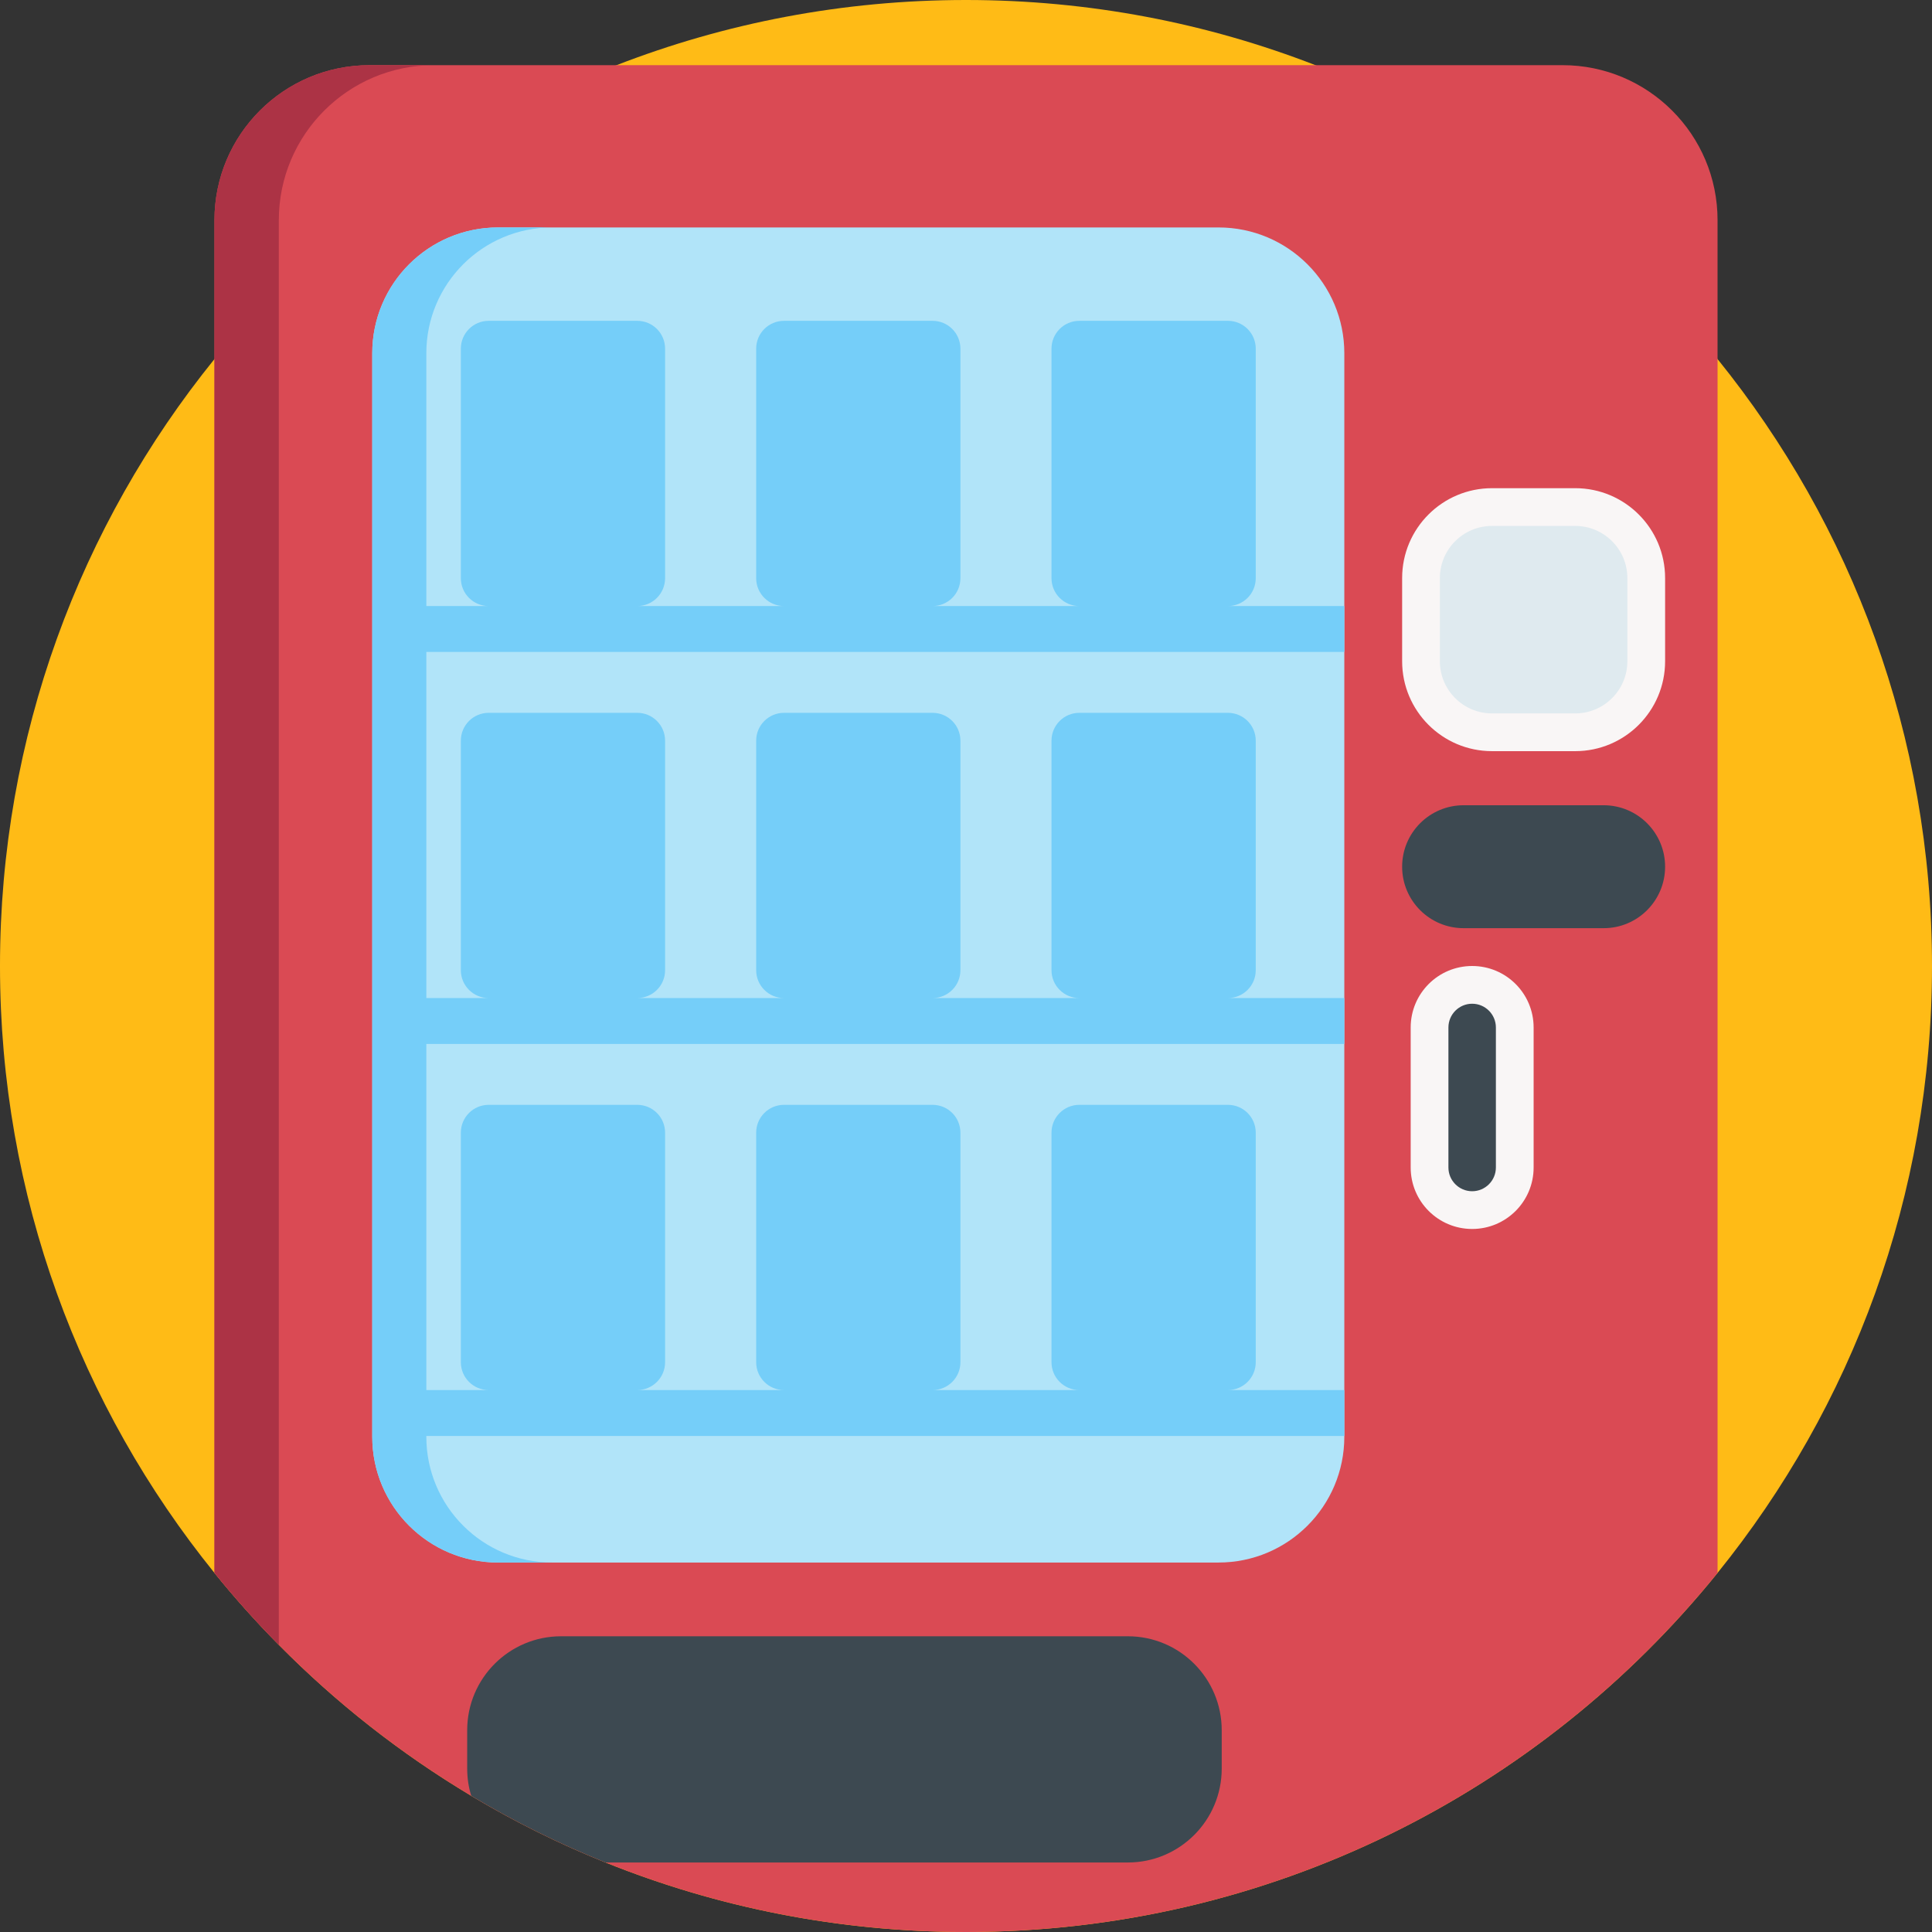<svg id="Capa_1" enable-background="new 0 0 512 512" height="512" viewBox="0 0 512 512" width="512" xmlns="http://www.w3.org/2000/svg"><rect x="0" y="0" width="512" height="512" fill="#333333" stroke="none"/><g><path d="m512 256c0 60.93-21.29 116.88-56.83 160.84-46.93 58.04-118.72 95.16-199.17 95.16-33.76 0-66-6.54-95.52-18.42-12.38-4.98-24.27-10.9-35.6-17.67-18.67-11.16-35.8-24.63-50.99-40.01-6-6.06-11.69-12.43-17.06-19.06-35.54-43.96-56.83-99.91-56.83-160.84s21.29-116.88 56.83-160.84c5.37-6.64 11.06-13.01 17.06-19.08 25.14-25.44 55.57-45.64 89.51-58.81 28.72-11.15 59.94-17.27 92.6-17.27s63.88 6.12 92.6 17.27c42.04 16.31 78.69 43.41 106.57 77.89 35.54 43.96 56.83 99.91 56.83 160.84z" fill="#ffbb16"/><path d="m455.17 58.36v358.48c-46.93 58.04-118.72 95.16-199.17 95.16s-152.24-37.12-199.17-95.16v-358.48c0-22.69 18.4-41.09 41.09-41.09h316.16c22.69 0 41.09 18.4 41.09 41.09z" fill="#da4a54"/><path d="m114.98 17.27c-22.69 0-41.09 18.4-41.09 41.09v377.54c-6-6.06-11.69-12.43-17.06-19.06v-358.48c0-22.69 18.4-41.09 41.09-41.09z" fill="#ac3345"/><path d="m322.921 60.277h-190.93c-18.412 0-33.339 14.926-33.339 33.339v287.132c0 18.412 14.926 33.339 33.339 33.339h190.93c18.412 0 33.339-14.926 33.339-33.339v-287.132c0-18.413-14.926-33.339-33.339-33.339z" fill="#b1e4f9"/><path d="m146.322 414.086h-14.33c-18.42 0-33.34-14.93-33.34-33.34v-287.13c0-18.42 14.92-33.34 33.34-33.34h14.33c-18.41 0-33.34 14.92-33.34 33.34v287.13c0 18.41 14.93 33.34 33.34 33.34z" fill="#75cef9"/><path d="m323.77 458.53v10.16c0 13.74-11.14 24.89-24.89 24.89h-138.4c-12.38-4.98-24.27-10.9-35.6-17.67-.7-2.29-1.07-4.71-1.07-7.22v-10.16c0-13.75 11.14-24.9 24.89-24.9h150.18c13.75 0 24.89 11.15 24.89 24.9z" fill="#3d4951"/><path d="m424.981 245.978h-37.111c-8.996 0-16.29-7.293-16.29-16.29 0-8.996 7.293-16.29 16.29-16.29h37.111c8.996 0 16.29 7.293 16.29 16.29-.001 8.997-7.294 16.29-16.29 16.29z" fill="#3d4951"/><path d="m373.846 309.401v-37.111c0-8.996 7.293-16.29 16.29-16.29 8.996 0 16.29 7.293 16.29 16.29v37.111c0 8.996-7.293 16.29-16.29 16.29-8.997-.001-16.29-7.294-16.29-16.29z" fill="#f9f6f6"/><path d="m390.136 315.69c-3.468 0-6.29-2.821-6.29-6.29v-37.11c0-3.468 2.821-6.29 6.29-6.29s6.29 2.821 6.29 6.29v37.111c-.001 3.468-2.822 6.289-6.29 6.289z" fill="#3d4951"/><path d="m417.446 199.064h-22.041c-13.158 0-23.825-10.667-23.825-23.825v-22.041c0-13.158 10.667-23.825 23.825-23.825h22.041c13.158 0 23.825 10.667 23.825 23.825v22.041c-.001 13.158-10.667 23.825-23.825 23.825z" fill="#f9f6f6"/><path d="m395.405 189.064c-7.623 0-13.825-6.202-13.825-13.825v-22.041c0-7.623 6.202-13.824 13.825-13.824h22.041c7.623 0 13.825 6.202 13.825 13.824v22.041c0 7.623-6.202 13.825-13.825 13.825z" fill="#dfeaef"/><g fill="#75cef9"><path d="m325.41 160.607c4.073 0 7.374-3.302 7.374-7.374v-60.835c0-4.073-3.302-7.375-7.374-7.375h-39.378c-4.073 0-7.374 3.302-7.374 7.375v60.835c0 4.073 3.302 7.374 7.374 7.374h-38.887c4.073 0 7.374-3.302 7.374-7.374v-60.835c0-4.073-3.302-7.375-7.374-7.375h-39.378c-4.073 0-7.374 3.302-7.374 7.375v60.835c0 4.073 3.302 7.374 7.374 7.374h-38.887c4.073 0 7.374-3.302 7.374-7.374v-60.835c0-4.073-3.302-7.375-7.374-7.375h-39.378c-4.073 0-7.374 3.302-7.374 7.375v60.835c0 4.073 3.302 7.374 7.374 7.374h-24.227v12.163h250.985v-12.163z"/><path d="m325.41 264.492c4.073 0 7.374-3.302 7.374-7.374v-60.835c0-4.073-3.302-7.375-7.374-7.375h-39.378c-4.073 0-7.374 3.302-7.374 7.375v60.835c0 4.073 3.302 7.374 7.374 7.374h-38.887c4.073 0 7.374-3.302 7.374-7.374v-60.835c0-4.073-3.302-7.375-7.374-7.375h-39.378c-4.073 0-7.374 3.302-7.374 7.375v60.835c0 4.073 3.302 7.374 7.374 7.374h-38.887c4.073 0 7.374-3.302 7.374-7.374v-60.835c0-4.073-3.302-7.375-7.374-7.375h-39.378c-4.073 0-7.374 3.302-7.374 7.375v60.835c0 4.073 3.302 7.374 7.374 7.374h-24.227v12.163h250.985v-12.163z"/><path d="m325.41 368.377c4.073 0 7.374-3.302 7.374-7.374v-60.835c0-4.073-3.302-7.375-7.374-7.375h-39.378c-4.073 0-7.374 3.302-7.374 7.375v60.835c0 4.073 3.302 7.374 7.374 7.374h-38.887c4.073 0 7.374-3.302 7.374-7.374v-60.835c0-4.073-3.302-7.375-7.374-7.375h-39.378c-4.073 0-7.374 3.302-7.374 7.375v60.835c0 4.073 3.302 7.374 7.374 7.374h-38.887c4.073 0 7.374-3.302 7.374-7.374v-60.835c0-4.073-3.302-7.375-7.374-7.375h-39.378c-4.073 0-7.374 3.302-7.374 7.375v60.835c0 4.073 3.302 7.374 7.374 7.374h-24.227v12.163h250.985v-12.163z"/></g></g></svg>